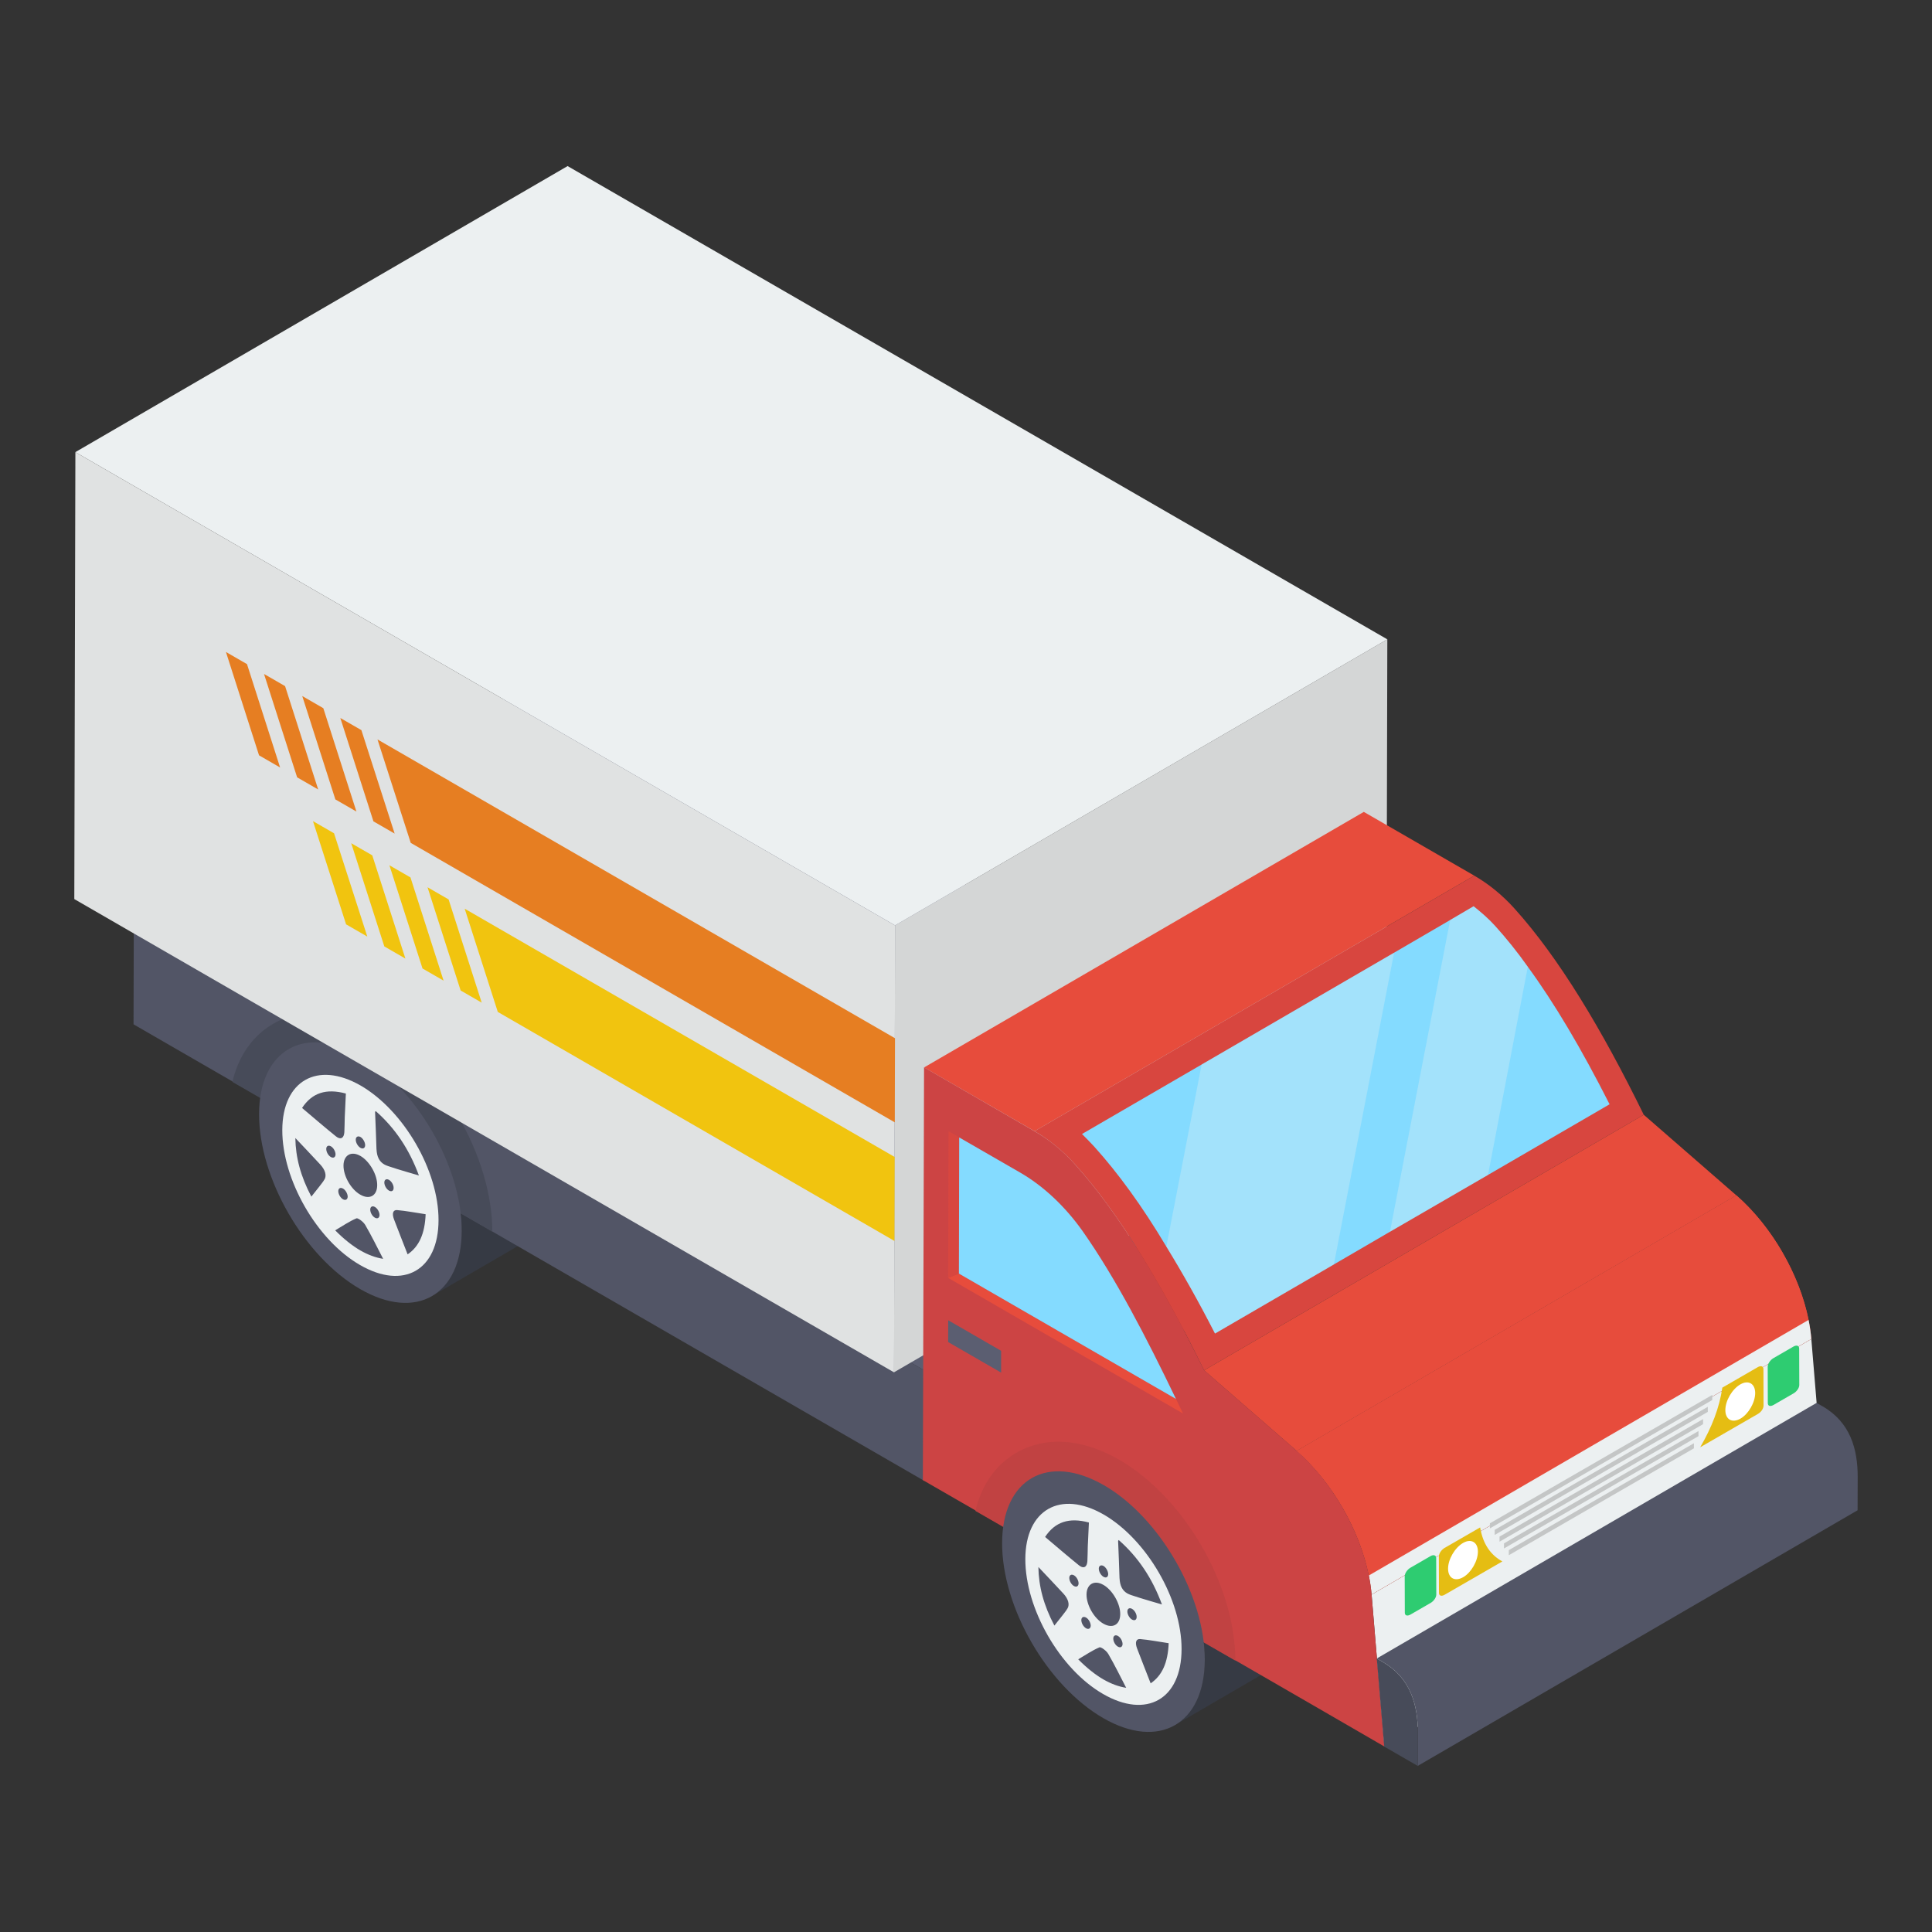 <svg id="Layer_1" enable-background="new 0 0 52 52" height="512" viewBox="0 0 52 52" width="512" xmlns="http://www.w3.org/2000/svg"><rect x="0" y="0" width="52" height="52" fill="#333333" stroke="none"/><g><g><g><g><path d="m15.644 31.266c0 .856-.308 1.46-.799 1.745l-3.217 1.871c.491-.285.799-.89.799-1.757.011-1.722-1.209-3.833-2.715-4.7-.753-.433-1.449-.479-1.939-.194l3.217-1.859c.491-.297 1.175-.251 1.939.183 1.506.867 2.715 2.977 2.715 4.711z" fill="#363a44"/><g><g enable-background="new"><g><path d="m24.883 36.886 11.835-6.878-.008 2.971-11.835 6.878z" fill="#b23b2e"/></g><g><path d="m3.602 24.599 11.835-6.878 21.281 12.287-11.835 6.878z" fill="#5b5e71"/></g><g><path d="m24.883 36.886-.008 2.971-21.281-12.287.008-2.971z" fill="#525566"/></g></g></g><g><g enable-background="new"><g><path d="m37.34 17.208-.029 12.029-13.249 7.699.029-12.029z" fill="#d4d6d6"/></g><path d="m13.249 33.148-6.995-4.029c.305-1.277 1.269-1.862 2.233-1.862.527 0 1.079.165 1.64.486 1.747 1.014 3.123 3.378 3.123 5.405z" fill="#474b59"/><g><path d="m37.34 17.208-13.249 7.699-22.063-12.738 13.249-7.699z" fill="#ecf0f1"/></g><path d="m9.713 28.427c1.5.866 2.72 2.979 2.715 4.703-.005 1.732-1.232 2.432-2.733 1.566-1.508-.87-2.727-2.983-2.722-4.715.005-1.724 1.232-2.424 2.74-1.553z" fill="#525566"/><g><path d="m24.092 24.908-.029 12.029-22.063-12.738.029-12.029z" fill="#e0e2e2"/></g></g></g><g><g enable-background="new"><g><path d="m24.872 28.73 11.835-6.878 2.973 1.716-11.835 6.878z" fill="#e74c3c"/></g><g><path d="m27.845 30.446 11.835-6.878c.375.217.746.511 1.084.887 1.194 1.325 2.349 3.245 3.478 5.549l-11.835 6.878c-1.129-2.304-2.284-4.223-3.478-5.549-.338-.375-.709-.67-1.084-.887z" fill="#d8463f"/><path d="m43.322 29.722-3.27 1.9-2.64 1.53-1.51.88-3.2 1.86c-.44-.86-.88-1.64-1.31-2.34-.65-1.09-1.3-1.98-1.94-2.69-.11-.12-.22-.23-.33-.34l3.22-1.87 5.18-3.01 1.51-.88.63-.37c.2.16.4.33.58.53.29.32.59.69.88 1.1.71.97 1.44 2.2 2.2 3.7z" fill="#84dbff"/></g><g><path d="m36.917 42.917 11.835-6.878.339 4.088-11.835 6.878z" fill="#ecf0f1"/></g><g><path d="m32.407 36.882 11.835-6.878 2.493 2.17-11.835 6.878z" fill="#e74c3c"/></g><g><path d="m34.9 39.052 11.835-6.878c1.096.96 1.901 2.502 2.017 3.865l-11.835 6.878c-.116-1.363-.921-2.905-2.017-3.865z" fill="#e74c3c"/></g><g><path d="m46.735 32.174-11.835 6.878c.96.841 1.697 2.13 1.943 3.353l11.835-6.878c-.246-1.223-.983-2.511-1.943-3.353z" fill="#e74c3c"/><path d="m36.843 42.404c.035.173.06.344.074.512l11.835-6.878c-.014-.168-.039-.34-.074-.512z" fill="#ecf0f1"/></g><path d="m35.643 42.813c0 .856-.308 1.46-.799 1.745l-3.217 1.871c.491-.285.799-.89.799-1.757.011-1.722-1.209-3.833-2.715-4.7-.753-.433-1.449-.479-1.939-.194l3.217-1.859c.491-.297 1.175-.251 1.939.183 1.506.867 2.715 2.977 2.715 4.711z" fill="#363a44"/><g><path d="m37.259 47.007-1.473-.853-4.695-2.713-6.252-3.604.032-11.109 2.971 1.718c.375.213.749.51 1.085.885 1.195 1.324 2.351 3.249 3.481 5.548l2.493 2.17c1.091.962 1.899 2.506 2.015 3.869z" fill="#c44"/></g></g></g><g><g><path d="m31.841 38.045c-.062-.131-.125-.261-.188-.391l-5.845-3.375-.289.115v0z" fill="#e74c3c"/><path d="m25.818 30.612-.288-.166-.011 3.949.289-.115z" fill="#d8463f"/></g><path d="m31.653 37.654-5.844-3.375.008-3.665 1.641.946c.605.349 1.196.89 1.683 1.579.89 1.267 1.709 2.849 2.511 4.515z" fill="#84dbff"/></g><path d="m49.055 37.852-.161-.093-11.838 6.879.161.093c.746.431.947 1.154.945 1.907l-.003.891 11.838-6.88.003-.891c.002-.753-.198-1.477-.945-1.907z" fill="#525566"/><g><path d="m37.217 44.732c.746.431.947 1.154.945 1.907l-.003.891-.903-.521-.2-2.37z" fill="#474b59"/></g><path d="m33.248 44.695-6.995-4.029c.305-1.277 1.269-1.862 2.233-1.862.527 0 1.079.165 1.64.486 1.747 1.014 3.123 3.378 3.123 5.405z" fill="#c14242"/><path d="m29.712 39.974c1.5.866 2.72 2.979 2.715 4.703-.005 1.732-1.232 2.432-2.733 1.566-1.508-.87-2.727-2.983-2.722-4.715.005-1.724 1.232-2.424 2.74-1.553z" fill="#525566"/><path d="m29.7 40.76c1.167.674 2.106 2.295 2.102 3.626-.001 1.35-.942 1.887-2.116 1.206-1.161-.67-2.093-2.296-2.089-3.633.004-1.326.945-1.863 2.103-1.198zm-.391.219c-.533-.144-.912-.019-1.18.388.314.265.608.519.909.762.015.012.029.022.043.03.106.061.175.004.186-.138.007-.131.007-.27.011-.403.01-.206.02-.415.03-.639m.825 1.502c.01.197.074.328.207.405.032.018.067.033.106.046.083.029.165.055.244.079.19.059.381.114.584.173-.262-.709-.641-1.275-1.164-1.734l-.016.024c.015.337.027.672.038 1.008m.837 2.826c.309-.209.465-.556.486-1.081-.27-.039-.524-.091-.768-.111-.105-.009-.146.083-.083.251.117.308.24.617.366.941m-2.237-2.018c.061-.104.02-.255-.11-.396-.215-.234-.434-.462-.675-.718.008.519.14 1.026.431 1.577.076-.095.143-.18.21-.265.048-.067.102-.124.143-.198m.968 1.913c.203.117.405.192.611.225-.164-.317-.313-.622-.483-.914-.031-.054-.106-.121-.165-.155-.03-.017-.056-.026-.07-.021-.197.083-.375.207-.573.323.233.234.457.413.679.542m-.003-2.546c-.244-.141-.451-.019-.452.261-.001.284.201.638.449.781.002.001.004.002.006.003.245.141.448.03.452-.25.007-.282-.205-.651-.45-.793-.002-.001-.004-.002-.005-.003m.005-.508c-.07-.037-.127-.004-.127.073-0.0.08.057.179.126.219.07.04.124.009.127-.069 0-.08-.057-.182-.126-.223m-.344 1.608c0-.078-.057-.179-.121-.216-.002-.001-.003-.002-.005-.003-.07-.04-.127-.008-.127.069-0.0.08.057.179.126.219.067.038.124.009.127-.069m1.109-.166c.07.04.127.011.127-.069.003-.076-.054-.177-.121-.216-.002-.001-.004-.002-.005-.003-.067-.038-.124-.006-.124.071-0.0.08.057.179.123.217m-1.563-.903c.07.04.124.009.127-.069 0-.078-.054-.177-.121-.216-.002-.001-.003-.002-.005-.003-.067-.038-.124-.006-.124.071-0.0.08.053.177.123.217m1.311 1.563c0-.078-.054-.177-.121-.216-.002-.001-.003-.002-.005-.003-.067-.038-.124-.006-.124.071-0.0.08.053.177.123.217.07.04.124.009.127-.069" fill="#ecf0f1"/><path d="m9.701 29.214c1.167.674 2.106 2.295 2.102 3.626-.001 1.35-.942 1.887-2.116 1.206-1.161-.67-2.093-2.296-2.089-3.633.004-1.326.945-1.863 2.103-1.198zm-.391.219c-.533-.144-.912-.019-1.18.388.314.265.608.519.909.762.015.012.029.022.043.03.106.061.175.004.186-.138.007-.131.007-.27.011-.403.01-.206.02-.415.03-.639m.825 1.502c.01.197.074.328.207.405.032.018.067.033.106.046.083.029.165.055.244.079.19.059.381.114.584.173-.262-.709-.641-1.275-1.164-1.734l-.016.024c.015.337.027.672.038 1.008m.837 2.826c.309-.209.465-.556.486-1.081-.27-.039-.524-.091-.768-.111-.105-.009-.146.083-.083.251.117.308.24.617.366.941m-2.237-2.018c.061-.104.02-.255-.11-.396-.215-.234-.434-.462-.675-.718.008.519.14 1.026.431 1.577.076-.095.143-.18.21-.265.048-.067.102-.124.143-.198m.968 1.913c.203.117.405.192.611.225-.164-.317-.313-.622-.483-.914-.031-.054-.106-.121-.165-.155-.03-.017-.056-.026-.07-.021-.197.083-.375.207-.573.323.233.234.457.413.679.542m-.003-2.546c-.244-.141-.451-.019-.452.261-.001.284.201.638.449.781.002.001.004.002.006.003.245.141.448.03.452-.25.007-.282-.205-.651-.45-.793-.002-.001-.004-.002-.005-.003m.005-.508c-.07-.037-.127-.004-.127.073-0.0.08.057.179.126.219.07.04.124.009.127-.069 0-.08-.057-.182-.126-.223m-.344 1.608c0-.078-.057-.179-.121-.216-.002-.001-.003-.002-.005-.003-.07-.04-.127-.008-.127.069-0.0.08.057.179.126.219.067.038.124.009.127-.069m1.109-.166c.07.04.127.011.127-.069.003-.076-.054-.177-.121-.216-.002-.001-.004-.002-.005-.003-.067-.038-.124-.006-.124.071-0.0.08.057.179.123.217m-1.563-.903c.07.04.124.009.127-.069 0-.078-.054-.177-.121-.216-.002-.001-.003-.002-.005-.003-.067-.038-.124-.006-.124.071-0.0.08.053.177.123.217m1.311 1.563c0-.078-.054-.177-.121-.216-.002-.001-.003-.002-.005-.003-.067-.038-.124-.006-.124.071-0.0.08.053.177.123.217.07.04.124.009.127-.069" fill="#ecf0f1"/><g><path d="m26.945 36.357-1.424-.822-.002.586 1.426.823z" fill="#5b5e71"/></g></g><g><g><path d="m39.838 41.111c.076.453.285.743.598.915l-1.552.896c-.084.049-.154.032-.154-.048l-.003-.98c-0-.08.069-.182.153-.231z" fill="#e5bd13"/></g><g><path d="m45.592 38.845 0.0.137-4.982 2.877-0-.137z" fill="#c4c6c6"/></g><g><path d="m45.715 38.517 0.0.137-5.235 3.023-0-.137z" fill="#c4c6c6"/></g><g><path d="m45.966 37.864 0.0.137-5.736 3.312-0-.137z" fill="#c4c6c6"/></g><g><path d="m47.309 36.798c.089-.052.154-.026.154.054l.003.98c0.0.08-.064.174-.153.225l-1.552.896c.311-.533.518-1.064.596-1.605z" fill="#e5bd13"/></g><g><path d="m48.271 36.243c.084-.049.154-.026.154.054l.003.98c0.0.08-.069.177-.153.225l-.54.312c-.084.049-.154.032-.154-.048l-.003-.98c-0-.08.069-.182.153-.231z" fill="#2ecc71"/></g><g><path d="m38.501 41.884c.084-.049.154-.026.154.054l.003.98c0.0.08-.069.177-.153.225l-.54.312c-.084.049-.154.032-.154-.048l-.003-.98c-0-.08.069-.182.153-.231z" fill="#2ecc71"/></g><g><path d="m45.838 38.195 0.0.137-5.478 3.163-0-.137z" fill="#c4c6c6"/></g><g><path d="m46.085 37.545 0.0.137-5.984 3.455-0-.137z" fill="#c4c6c6"/></g></g><g><path d="m46.845 37.259c.213-.123.395-.019.396.233s-.18.566-.394.689c-.226.13-.408.026-.409-.226-.001-.252.18-.566.406-.696z" fill="#fff"/></g><g><path d="m39.382 41.527c.213-.123.395-.019.396.233s-.18.566-.394.689c-.226.13-.408.026-.409-.226s.18-.566.406-.696z" fill="#fff"/></g></g><g fill="#ecf0f1" opacity=".3"><path d="m37.522 25.642-1.62 8.39-3.2 1.86c-.44-.86-.88-1.64-1.31-2.34l.95-4.9z"/><path d="m41.121 26.022-1.07 5.6-2.64 1.53 1.62-8.39.63-.37c.2.16.4.33.58.53.29.32.59.69.88 1.1z"/></g></g><g><g><path d="m11.048 23.616.891 2.778-.567-.327-.891-2.778z" fill="#f1c40f"/></g><g><path d="m12.074 24.208.891 2.778-.567-.327-.891-2.778z" fill="#f1c40f"/></g><g><path d="m24.08 31.14-.006 2.26-10.676-6.164-.891-2.778z" fill="#f1c40f"/></g><g><path d="m10.02 23.022.891 2.778-.567-.327-.891-2.778z" fill="#f1c40f"/></g><g><path d="m24.089 27.944-.006 2.264-13.028-7.522-.895-2.784z" fill="#e67e22"/></g><g><path d="m6.648 17.875.891 2.782-.567-.327-.891-2.782z" fill="#e67e22"/></g><g><path d="m7.673 18.467.891 2.782-.567-.327-.891-2.782z" fill="#e67e22"/></g><g><path d="m8.702 19.061.891 2.782-.567-.327-.891-2.782z" fill="#e67e22"/></g><g><path d="m8.991 22.428.895 2.78-.571-.329-.891-2.778z" fill="#f1c40f"/></g><g><path d="m9.727 19.652.895 2.784-.571-.329-.891-2.782z" fill="#e67e22"/></g></g></g></svg>